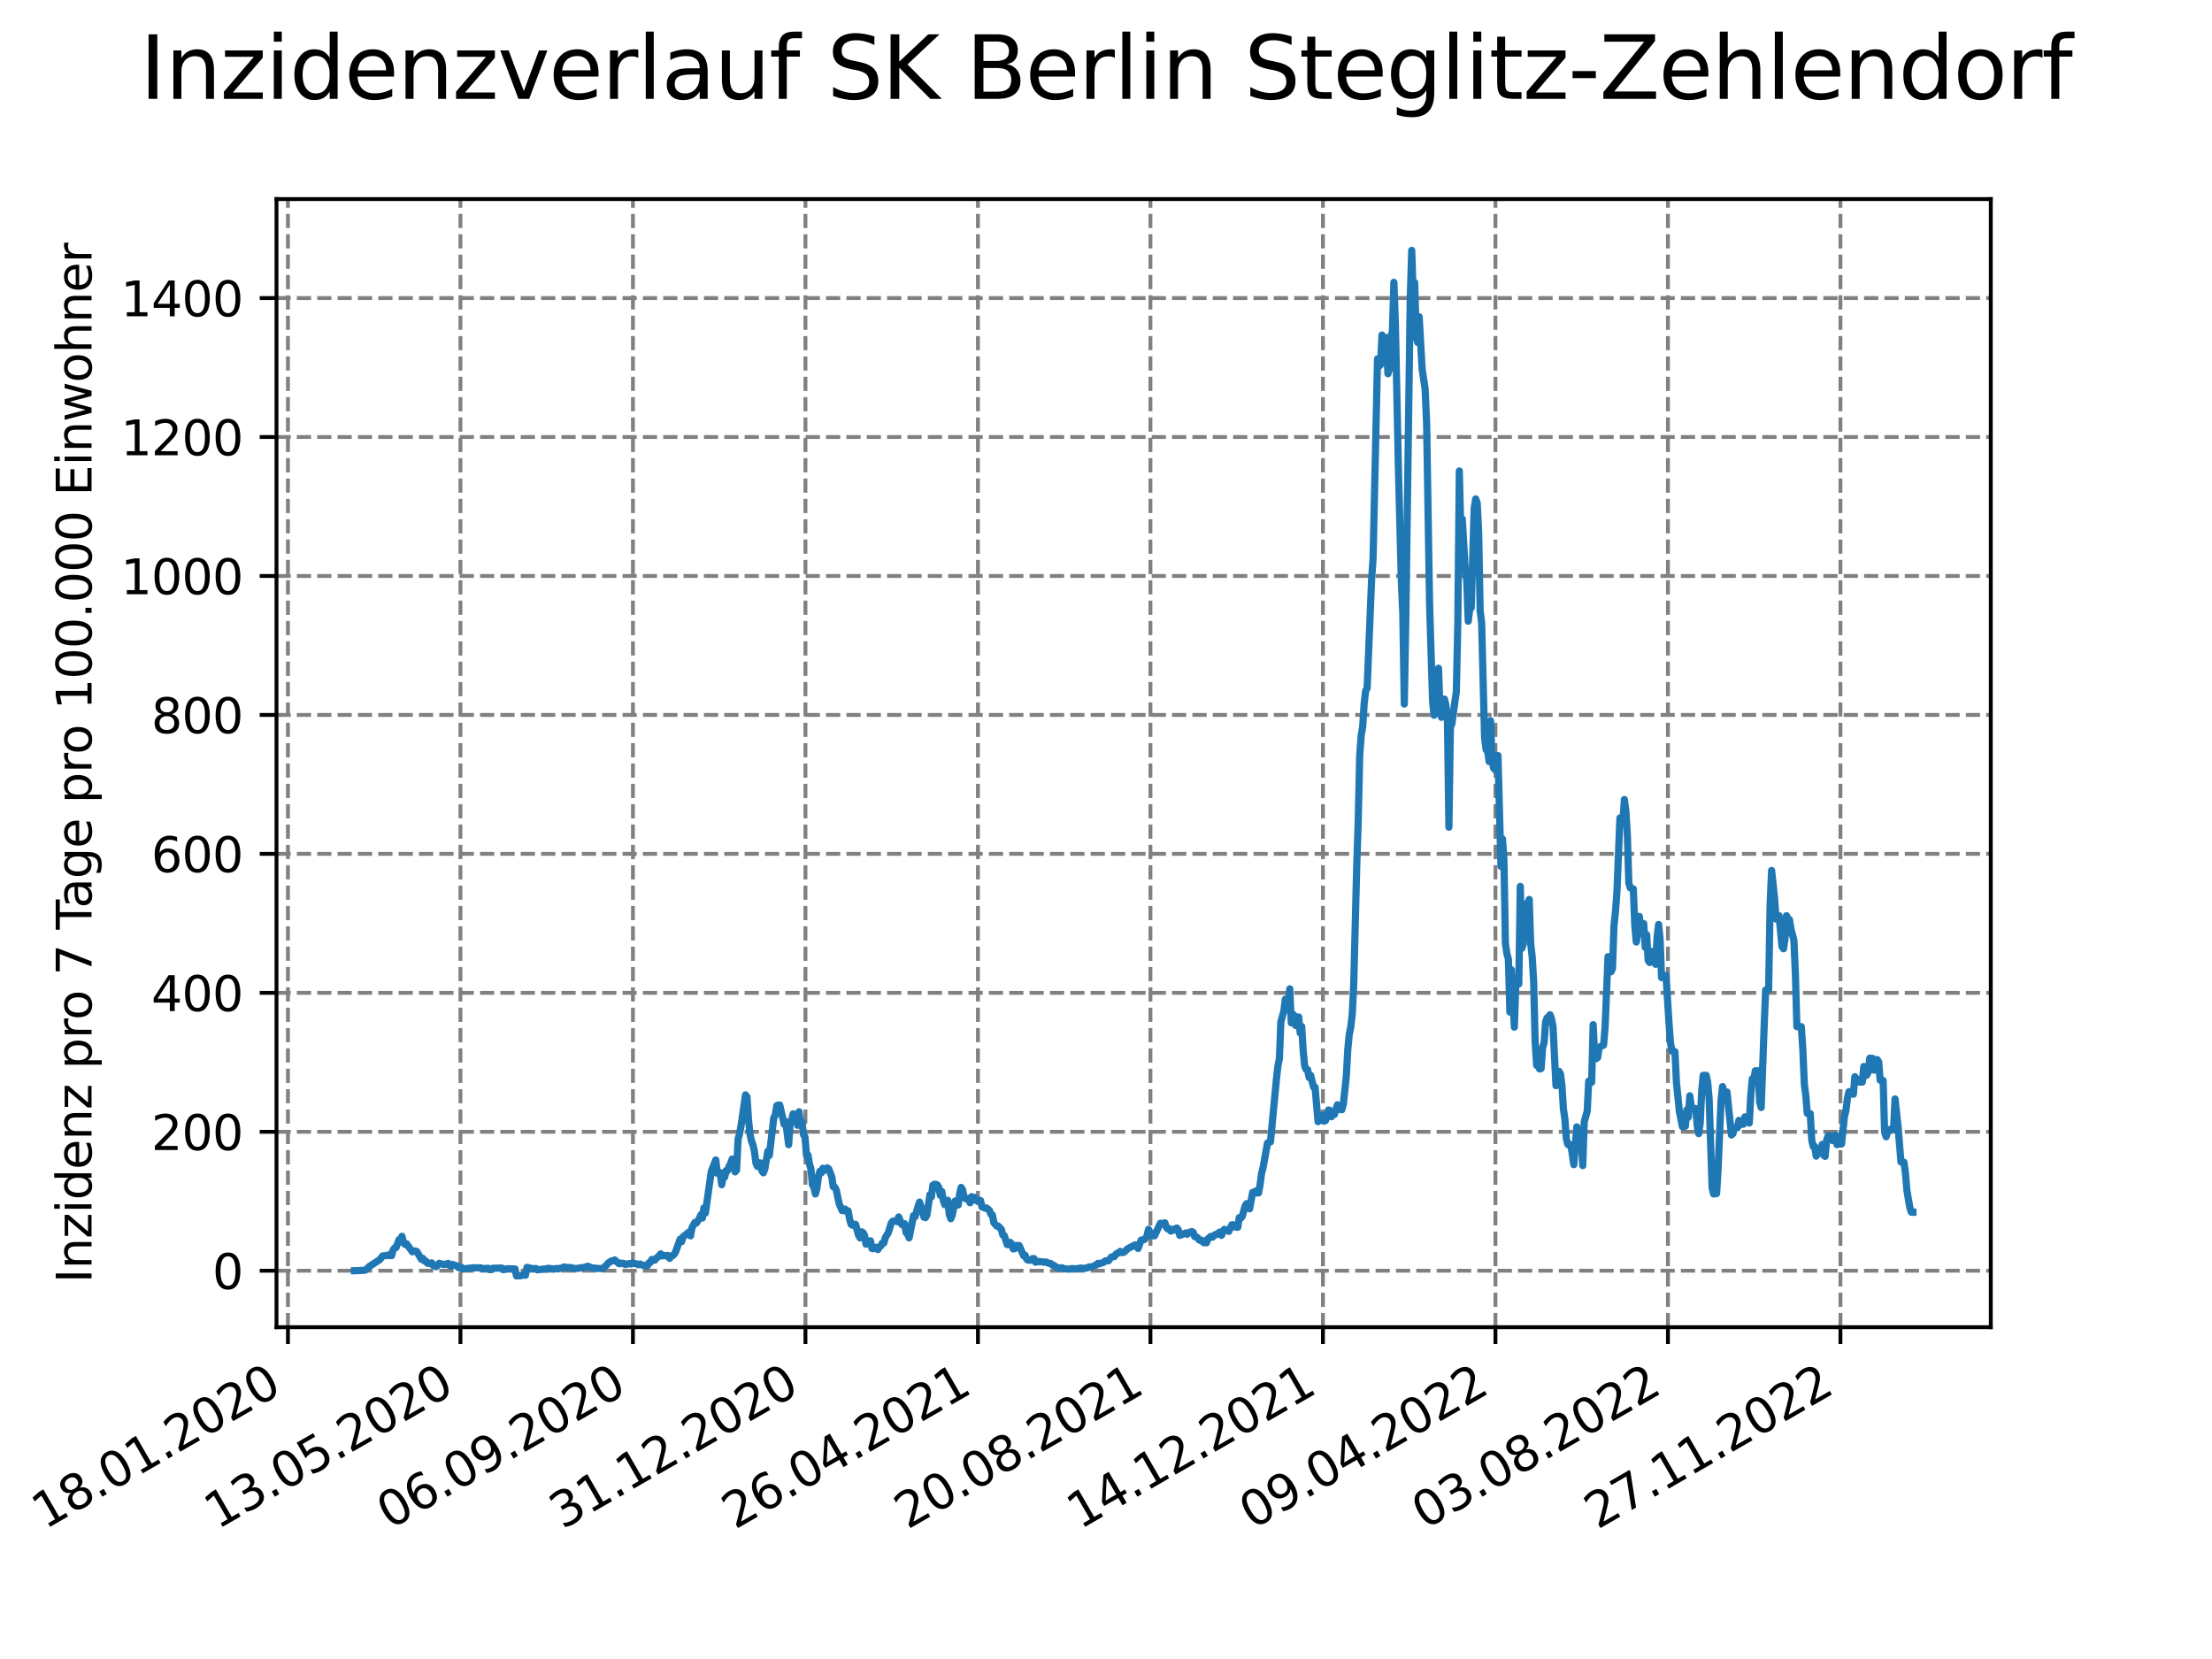 <?xml version="1.0" encoding="utf-8" standalone="no"?>
<!DOCTYPE svg PUBLIC "-//W3C//DTD SVG 1.1//EN"
  "http://www.w3.org/Graphics/SVG/1.1/DTD/svg11.dtd">
<svg xmlns:xlink="http://www.w3.org/1999/xlink" width="460.8pt" height="345.6pt" viewBox="0 0 460.8 345.6" xmlns="http://www.w3.org/2000/svg" version="1.1">
 <defs>
  <style type="text/css">*{stroke-linejoin: round; stroke-linecap: butt}</style>
 </defs>
 <g id="figure_1">
  <g id="patch_1">
   <path d="M 0 345.6 
L 460.8 345.6 
L 460.8 0 
L 0 0 
z
" style="fill: #ffffff"/>
  </g>
  <g id="axes_1">
   <g id="patch_2">
    <path d="M 57.6 276.48 
L 414.72 276.48 
L 414.72 41.472 
L 57.6 41.472 
z
" style="fill: #ffffff"/>
   </g>
   <g id="matplotlib.axis_1">
    <g id="xtick_1">
     <g id="line2d_1">
      <path d="M 59.983 276.48 
L 59.983 41.472 
" clip-path="url(#p8fdab837e6)" style="fill: none; stroke-dasharray: 2.96,1.28; stroke-dashoffset: 0; stroke: #808080; stroke-width: 0.8"/>
     </g>
     <g id="line2d_2">
      <defs>
       <path id="mede926c008" d="M 0 0 
L 0 3.5 
" style="stroke: #000000; stroke-width: 0.8"/>
      </defs>
      <g>
       <use xlink:href="#mede926c008" x="59.983" y="276.48" style="stroke: #000000; stroke-width: 0.8"/>
      </g>
     </g>
     <g id="text_1">
      <!-- 18.01.2020 -->
      <g transform="translate(9.358 318.689) rotate(-30) scale(0.1 -0.1)">
       <defs>
        <path id="DejaVuSans-31" d="M 794 531 
L 1825 531 
L 1825 4091 
L 703 3866 
L 703 4441 
L 1819 4666 
L 2450 4666 
L 2450 531 
L 3481 531 
L 3481 0 
L 794 0 
L 794 531 
z
" transform="scale(0.016)"/>
        <path id="DejaVuSans-38" d="M 2034 2216 
Q 1584 2216 1326 1975 
Q 1069 1734 1069 1313 
Q 1069 891 1326 650 
Q 1584 409 2034 409 
Q 2484 409 2743 651 
Q 3003 894 3003 1313 
Q 3003 1734 2745 1975 
Q 2488 2216 2034 2216 
z
M 1403 2484 
Q 997 2584 770 2862 
Q 544 3141 544 3541 
Q 544 4100 942 4425 
Q 1341 4750 2034 4750 
Q 2731 4750 3128 4425 
Q 3525 4100 3525 3541 
Q 3525 3141 3298 2862 
Q 3072 2584 2669 2484 
Q 3125 2378 3379 2068 
Q 3634 1759 3634 1313 
Q 3634 634 3220 271 
Q 2806 -91 2034 -91 
Q 1263 -91 848 271 
Q 434 634 434 1313 
Q 434 1759 690 2068 
Q 947 2378 1403 2484 
z
M 1172 3481 
Q 1172 3119 1398 2916 
Q 1625 2713 2034 2713 
Q 2441 2713 2670 2916 
Q 2900 3119 2900 3481 
Q 2900 3844 2670 4047 
Q 2441 4250 2034 4250 
Q 1625 4250 1398 4047 
Q 1172 3844 1172 3481 
z
" transform="scale(0.016)"/>
        <path id="DejaVuSans-2e" d="M 684 794 
L 1344 794 
L 1344 0 
L 684 0 
L 684 794 
z
" transform="scale(0.016)"/>
        <path id="DejaVuSans-30" d="M 2034 4250 
Q 1547 4250 1301 3770 
Q 1056 3291 1056 2328 
Q 1056 1369 1301 889 
Q 1547 409 2034 409 
Q 2525 409 2770 889 
Q 3016 1369 3016 2328 
Q 3016 3291 2770 3770 
Q 2525 4250 2034 4250 
z
M 2034 4750 
Q 2819 4750 3233 4129 
Q 3647 3509 3647 2328 
Q 3647 1150 3233 529 
Q 2819 -91 2034 -91 
Q 1250 -91 836 529 
Q 422 1150 422 2328 
Q 422 3509 836 4129 
Q 1250 4750 2034 4750 
z
" transform="scale(0.016)"/>
        <path id="DejaVuSans-32" d="M 1228 531 
L 3431 531 
L 3431 0 
L 469 0 
L 469 531 
Q 828 903 1448 1529 
Q 2069 2156 2228 2338 
Q 2531 2678 2651 2914 
Q 2772 3150 2772 3378 
Q 2772 3750 2511 3984 
Q 2250 4219 1831 4219 
Q 1534 4219 1204 4116 
Q 875 4013 500 3803 
L 500 4441 
Q 881 4594 1212 4672 
Q 1544 4750 1819 4750 
Q 2544 4750 2975 4387 
Q 3406 4025 3406 3419 
Q 3406 3131 3298 2873 
Q 3191 2616 2906 2266 
Q 2828 2175 2409 1742 
Q 1991 1309 1228 531 
z
" transform="scale(0.016)"/>
       </defs>
       <use xlink:href="#DejaVuSans-31"/>
       <use xlink:href="#DejaVuSans-38" x="63.623"/>
       <use xlink:href="#DejaVuSans-2e" x="127.246"/>
       <use xlink:href="#DejaVuSans-30" x="159.033"/>
       <use xlink:href="#DejaVuSans-31" x="222.656"/>
       <use xlink:href="#DejaVuSans-2e" x="286.279"/>
       <use xlink:href="#DejaVuSans-32" x="318.066"/>
       <use xlink:href="#DejaVuSans-30" x="381.689"/>
       <use xlink:href="#DejaVuSans-32" x="445.312"/>
       <use xlink:href="#DejaVuSans-30" x="508.936"/>
      </g>
     </g>
    </g>
    <g id="xtick_2">
     <g id="line2d_3">
      <path d="M 95.918 276.48 
L 95.918 41.472 
" clip-path="url(#p8fdab837e6)" style="fill: none; stroke-dasharray: 2.96,1.28; stroke-dashoffset: 0; stroke: #808080; stroke-width: 0.8"/>
     </g>
     <g id="line2d_4">
      <g>
       <use xlink:href="#mede926c008" x="95.918" y="276.48" style="stroke: #000000; stroke-width: 0.8"/>
      </g>
     </g>
     <g id="text_2">
      <!-- 13.05.2020 -->
      <g transform="translate(45.293 318.689) rotate(-30) scale(0.1 -0.1)">
       <defs>
        <path id="DejaVuSans-33" d="M 2597 2516 
Q 3050 2419 3304 2112 
Q 3559 1806 3559 1356 
Q 3559 666 3084 287 
Q 2609 -91 1734 -91 
Q 1441 -91 1130 -33 
Q 819 25 488 141 
L 488 750 
Q 750 597 1062 519 
Q 1375 441 1716 441 
Q 2309 441 2620 675 
Q 2931 909 2931 1356 
Q 2931 1769 2642 2001 
Q 2353 2234 1838 2234 
L 1294 2234 
L 1294 2753 
L 1863 2753 
Q 2328 2753 2575 2939 
Q 2822 3125 2822 3475 
Q 2822 3834 2567 4026 
Q 2313 4219 1838 4219 
Q 1578 4219 1281 4162 
Q 984 4106 628 3988 
L 628 4550 
Q 988 4650 1302 4700 
Q 1616 4750 1894 4750 
Q 2613 4750 3031 4423 
Q 3450 4097 3450 3541 
Q 3450 3153 3228 2886 
Q 3006 2619 2597 2516 
z
" transform="scale(0.016)"/>
        <path id="DejaVuSans-35" d="M 691 4666 
L 3169 4666 
L 3169 4134 
L 1269 4134 
L 1269 2991 
Q 1406 3038 1543 3061 
Q 1681 3084 1819 3084 
Q 2600 3084 3056 2656 
Q 3513 2228 3513 1497 
Q 3513 744 3044 326 
Q 2575 -91 1722 -91 
Q 1428 -91 1123 -41 
Q 819 9 494 109 
L 494 744 
Q 775 591 1075 516 
Q 1375 441 1709 441 
Q 2250 441 2565 725 
Q 2881 1009 2881 1497 
Q 2881 1984 2565 2268 
Q 2250 2553 1709 2553 
Q 1456 2553 1204 2497 
Q 953 2441 691 2322 
L 691 4666 
z
" transform="scale(0.016)"/>
       </defs>
       <use xlink:href="#DejaVuSans-31"/>
       <use xlink:href="#DejaVuSans-33" x="63.623"/>
       <use xlink:href="#DejaVuSans-2e" x="127.246"/>
       <use xlink:href="#DejaVuSans-30" x="159.033"/>
       <use xlink:href="#DejaVuSans-35" x="222.656"/>
       <use xlink:href="#DejaVuSans-2e" x="286.279"/>
       <use xlink:href="#DejaVuSans-32" x="318.066"/>
       <use xlink:href="#DejaVuSans-30" x="381.689"/>
       <use xlink:href="#DejaVuSans-32" x="445.312"/>
       <use xlink:href="#DejaVuSans-30" x="508.936"/>
      </g>
     </g>
    </g>
    <g id="xtick_3">
     <g id="line2d_5">
      <path d="M 131.853 276.48 
L 131.853 41.472 
" clip-path="url(#p8fdab837e6)" style="fill: none; stroke-dasharray: 2.96,1.28; stroke-dashoffset: 0; stroke: #808080; stroke-width: 0.8"/>
     </g>
     <g id="line2d_6">
      <g>
       <use xlink:href="#mede926c008" x="131.853" y="276.48" style="stroke: #000000; stroke-width: 0.8"/>
      </g>
     </g>
     <g id="text_3">
      <!-- 06.09.2020 -->
      <g transform="translate(81.228 318.689) rotate(-30) scale(0.1 -0.1)">
       <defs>
        <path id="DejaVuSans-36" d="M 2113 2584 
Q 1688 2584 1439 2293 
Q 1191 2003 1191 1497 
Q 1191 994 1439 701 
Q 1688 409 2113 409 
Q 2538 409 2786 701 
Q 3034 994 3034 1497 
Q 3034 2003 2786 2293 
Q 2538 2584 2113 2584 
z
M 3366 4563 
L 3366 3988 
Q 3128 4100 2886 4159 
Q 2644 4219 2406 4219 
Q 1781 4219 1451 3797 
Q 1122 3375 1075 2522 
Q 1259 2794 1537 2939 
Q 1816 3084 2150 3084 
Q 2853 3084 3261 2657 
Q 3669 2231 3669 1497 
Q 3669 778 3244 343 
Q 2819 -91 2113 -91 
Q 1303 -91 875 529 
Q 447 1150 447 2328 
Q 447 3434 972 4092 
Q 1497 4750 2381 4750 
Q 2619 4750 2861 4703 
Q 3103 4656 3366 4563 
z
" transform="scale(0.016)"/>
        <path id="DejaVuSans-39" d="M 703 97 
L 703 672 
Q 941 559 1184 500 
Q 1428 441 1663 441 
Q 2288 441 2617 861 
Q 2947 1281 2994 2138 
Q 2813 1869 2534 1725 
Q 2256 1581 1919 1581 
Q 1219 1581 811 2004 
Q 403 2428 403 3163 
Q 403 3881 828 4315 
Q 1253 4750 1959 4750 
Q 2769 4750 3195 4129 
Q 3622 3509 3622 2328 
Q 3622 1225 3098 567 
Q 2575 -91 1691 -91 
Q 1453 -91 1209 -44 
Q 966 3 703 97 
z
M 1959 2075 
Q 2384 2075 2632 2365 
Q 2881 2656 2881 3163 
Q 2881 3666 2632 3958 
Q 2384 4250 1959 4250 
Q 1534 4250 1286 3958 
Q 1038 3666 1038 3163 
Q 1038 2656 1286 2365 
Q 1534 2075 1959 2075 
z
" transform="scale(0.016)"/>
       </defs>
       <use xlink:href="#DejaVuSans-30"/>
       <use xlink:href="#DejaVuSans-36" x="63.623"/>
       <use xlink:href="#DejaVuSans-2e" x="127.246"/>
       <use xlink:href="#DejaVuSans-30" x="159.033"/>
       <use xlink:href="#DejaVuSans-39" x="222.656"/>
       <use xlink:href="#DejaVuSans-2e" x="286.279"/>
       <use xlink:href="#DejaVuSans-32" x="318.066"/>
       <use xlink:href="#DejaVuSans-30" x="381.689"/>
       <use xlink:href="#DejaVuSans-32" x="445.312"/>
       <use xlink:href="#DejaVuSans-30" x="508.936"/>
      </g>
     </g>
    </g>
    <g id="xtick_4">
     <g id="line2d_7">
      <path d="M 167.788 276.48 
L 167.788 41.472 
" clip-path="url(#p8fdab837e6)" style="fill: none; stroke-dasharray: 2.96,1.28; stroke-dashoffset: 0; stroke: #808080; stroke-width: 0.8"/>
     </g>
     <g id="line2d_8">
      <g>
       <use xlink:href="#mede926c008" x="167.788" y="276.48" style="stroke: #000000; stroke-width: 0.8"/>
      </g>
     </g>
     <g id="text_4">
      <!-- 31.12.2020 -->
      <g transform="translate(117.163 318.689) rotate(-30) scale(0.1 -0.1)">
       <use xlink:href="#DejaVuSans-33"/>
       <use xlink:href="#DejaVuSans-31" x="63.623"/>
       <use xlink:href="#DejaVuSans-2e" x="127.246"/>
       <use xlink:href="#DejaVuSans-31" x="159.033"/>
       <use xlink:href="#DejaVuSans-32" x="222.656"/>
       <use xlink:href="#DejaVuSans-2e" x="286.279"/>
       <use xlink:href="#DejaVuSans-32" x="318.066"/>
       <use xlink:href="#DejaVuSans-30" x="381.689"/>
       <use xlink:href="#DejaVuSans-32" x="445.312"/>
       <use xlink:href="#DejaVuSans-30" x="508.936"/>
      </g>
     </g>
    </g>
    <g id="xtick_5">
     <g id="line2d_9">
      <path d="M 203.723 276.48 
L 203.723 41.472 
" clip-path="url(#p8fdab837e6)" style="fill: none; stroke-dasharray: 2.96,1.28; stroke-dashoffset: 0; stroke: #808080; stroke-width: 0.8"/>
     </g>
     <g id="line2d_10">
      <g>
       <use xlink:href="#mede926c008" x="203.723" y="276.48" style="stroke: #000000; stroke-width: 0.8"/>
      </g>
     </g>
     <g id="text_5">
      <!-- 26.04.2021 -->
      <g transform="translate(153.098 318.689) rotate(-30) scale(0.1 -0.1)">
       <defs>
        <path id="DejaVuSans-34" d="M 2419 4116 
L 825 1625 
L 2419 1625 
L 2419 4116 
z
M 2253 4666 
L 3047 4666 
L 3047 1625 
L 3713 1625 
L 3713 1100 
L 3047 1100 
L 3047 0 
L 2419 0 
L 2419 1100 
L 313 1100 
L 313 1709 
L 2253 4666 
z
" transform="scale(0.016)"/>
       </defs>
       <use xlink:href="#DejaVuSans-32"/>
       <use xlink:href="#DejaVuSans-36" x="63.623"/>
       <use xlink:href="#DejaVuSans-2e" x="127.246"/>
       <use xlink:href="#DejaVuSans-30" x="159.033"/>
       <use xlink:href="#DejaVuSans-34" x="222.656"/>
       <use xlink:href="#DejaVuSans-2e" x="286.279"/>
       <use xlink:href="#DejaVuSans-32" x="318.066"/>
       <use xlink:href="#DejaVuSans-30" x="381.689"/>
       <use xlink:href="#DejaVuSans-32" x="445.312"/>
       <use xlink:href="#DejaVuSans-31" x="508.936"/>
      </g>
     </g>
    </g>
    <g id="xtick_6">
     <g id="line2d_11">
      <path d="M 239.658 276.48 
L 239.658 41.472 
" clip-path="url(#p8fdab837e6)" style="fill: none; stroke-dasharray: 2.96,1.28; stroke-dashoffset: 0; stroke: #808080; stroke-width: 0.8"/>
     </g>
     <g id="line2d_12">
      <g>
       <use xlink:href="#mede926c008" x="239.658" y="276.48" style="stroke: #000000; stroke-width: 0.8"/>
      </g>
     </g>
     <g id="text_6">
      <!-- 20.08.2021 -->
      <g transform="translate(189.033 318.689) rotate(-30) scale(0.1 -0.1)">
       <use xlink:href="#DejaVuSans-32"/>
       <use xlink:href="#DejaVuSans-30" x="63.623"/>
       <use xlink:href="#DejaVuSans-2e" x="127.246"/>
       <use xlink:href="#DejaVuSans-30" x="159.033"/>
       <use xlink:href="#DejaVuSans-38" x="222.656"/>
       <use xlink:href="#DejaVuSans-2e" x="286.279"/>
       <use xlink:href="#DejaVuSans-32" x="318.066"/>
       <use xlink:href="#DejaVuSans-30" x="381.689"/>
       <use xlink:href="#DejaVuSans-32" x="445.312"/>
       <use xlink:href="#DejaVuSans-31" x="508.936"/>
      </g>
     </g>
    </g>
    <g id="xtick_7">
     <g id="line2d_13">
      <path d="M 275.593 276.48 
L 275.593 41.472 
" clip-path="url(#p8fdab837e6)" style="fill: none; stroke-dasharray: 2.96,1.28; stroke-dashoffset: 0; stroke: #808080; stroke-width: 0.8"/>
     </g>
     <g id="line2d_14">
      <g>
       <use xlink:href="#mede926c008" x="275.593" y="276.48" style="stroke: #000000; stroke-width: 0.8"/>
      </g>
     </g>
     <g id="text_7">
      <!-- 14.12.2021 -->
      <g transform="translate(224.968 318.689) rotate(-30) scale(0.1 -0.1)">
       <use xlink:href="#DejaVuSans-31"/>
       <use xlink:href="#DejaVuSans-34" x="63.623"/>
       <use xlink:href="#DejaVuSans-2e" x="127.246"/>
       <use xlink:href="#DejaVuSans-31" x="159.033"/>
       <use xlink:href="#DejaVuSans-32" x="222.656"/>
       <use xlink:href="#DejaVuSans-2e" x="286.279"/>
       <use xlink:href="#DejaVuSans-32" x="318.066"/>
       <use xlink:href="#DejaVuSans-30" x="381.689"/>
       <use xlink:href="#DejaVuSans-32" x="445.312"/>
       <use xlink:href="#DejaVuSans-31" x="508.936"/>
      </g>
     </g>
    </g>
    <g id="xtick_8">
     <g id="line2d_15">
      <path d="M 311.528 276.48 
L 311.528 41.472 
" clip-path="url(#p8fdab837e6)" style="fill: none; stroke-dasharray: 2.96,1.28; stroke-dashoffset: 0; stroke: #808080; stroke-width: 0.8"/>
     </g>
     <g id="line2d_16">
      <g>
       <use xlink:href="#mede926c008" x="311.528" y="276.48" style="stroke: #000000; stroke-width: 0.8"/>
      </g>
     </g>
     <g id="text_8">
      <!-- 09.04.2022 -->
      <g transform="translate(260.903 318.689) rotate(-30) scale(0.1 -0.1)">
       <use xlink:href="#DejaVuSans-30"/>
       <use xlink:href="#DejaVuSans-39" x="63.623"/>
       <use xlink:href="#DejaVuSans-2e" x="127.246"/>
       <use xlink:href="#DejaVuSans-30" x="159.033"/>
       <use xlink:href="#DejaVuSans-34" x="222.656"/>
       <use xlink:href="#DejaVuSans-2e" x="286.279"/>
       <use xlink:href="#DejaVuSans-32" x="318.066"/>
       <use xlink:href="#DejaVuSans-30" x="381.689"/>
       <use xlink:href="#DejaVuSans-32" x="445.312"/>
       <use xlink:href="#DejaVuSans-32" x="508.936"/>
      </g>
     </g>
    </g>
    <g id="xtick_9">
     <g id="line2d_17">
      <path d="M 347.463 276.48 
L 347.463 41.472 
" clip-path="url(#p8fdab837e6)" style="fill: none; stroke-dasharray: 2.96,1.28; stroke-dashoffset: 0; stroke: #808080; stroke-width: 0.8"/>
     </g>
     <g id="line2d_18">
      <g>
       <use xlink:href="#mede926c008" x="347.463" y="276.48" style="stroke: #000000; stroke-width: 0.8"/>
      </g>
     </g>
     <g id="text_9">
      <!-- 03.08.2022 -->
      <g transform="translate(296.838 318.689) rotate(-30) scale(0.1 -0.1)">
       <use xlink:href="#DejaVuSans-30"/>
       <use xlink:href="#DejaVuSans-33" x="63.623"/>
       <use xlink:href="#DejaVuSans-2e" x="127.246"/>
       <use xlink:href="#DejaVuSans-30" x="159.033"/>
       <use xlink:href="#DejaVuSans-38" x="222.656"/>
       <use xlink:href="#DejaVuSans-2e" x="286.279"/>
       <use xlink:href="#DejaVuSans-32" x="318.066"/>
       <use xlink:href="#DejaVuSans-30" x="381.689"/>
       <use xlink:href="#DejaVuSans-32" x="445.312"/>
       <use xlink:href="#DejaVuSans-32" x="508.936"/>
      </g>
     </g>
    </g>
    <g id="xtick_10">
     <g id="line2d_19">
      <path d="M 383.398 276.48 
L 383.398 41.472 
" clip-path="url(#p8fdab837e6)" style="fill: none; stroke-dasharray: 2.96,1.28; stroke-dashoffset: 0; stroke: #808080; stroke-width: 0.8"/>
     </g>
     <g id="line2d_20">
      <g>
       <use xlink:href="#mede926c008" x="383.398" y="276.48" style="stroke: #000000; stroke-width: 0.8"/>
      </g>
     </g>
     <g id="text_10">
      <!-- 27.11.2022 -->
      <g transform="translate(332.773 318.689) rotate(-30) scale(0.1 -0.1)">
       <defs>
        <path id="DejaVuSans-37" d="M 525 4666 
L 3525 4666 
L 3525 4397 
L 1831 0 
L 1172 0 
L 2766 4134 
L 525 4134 
L 525 4666 
z
" transform="scale(0.016)"/>
       </defs>
       <use xlink:href="#DejaVuSans-32"/>
       <use xlink:href="#DejaVuSans-37" x="63.623"/>
       <use xlink:href="#DejaVuSans-2e" x="127.246"/>
       <use xlink:href="#DejaVuSans-31" x="159.033"/>
       <use xlink:href="#DejaVuSans-31" x="222.656"/>
       <use xlink:href="#DejaVuSans-2e" x="286.279"/>
       <use xlink:href="#DejaVuSans-32" x="318.066"/>
       <use xlink:href="#DejaVuSans-30" x="381.689"/>
       <use xlink:href="#DejaVuSans-32" x="445.312"/>
       <use xlink:href="#DejaVuSans-32" x="508.936"/>
      </g>
     </g>
    </g>
   </g>
   <g id="matplotlib.axis_2">
    <g id="ytick_1">
     <g id="line2d_21">
      <path d="M 57.6 264.719 
L 414.72 264.719 
" clip-path="url(#p8fdab837e6)" style="fill: none; stroke-dasharray: 2.96,1.28; stroke-dashoffset: 0; stroke: #808080; stroke-width: 0.8"/>
     </g>
     <g id="line2d_22">
      <defs>
       <path id="mef54257585" d="M 0 0 
L -3.5 0 
" style="stroke: #000000; stroke-width: 0.8"/>
      </defs>
      <g>
       <use xlink:href="#mef54257585" x="57.6" y="264.719" style="stroke: #000000; stroke-width: 0.8"/>
      </g>
     </g>
     <g id="text_11">
      <!-- 0 -->
      <g transform="translate(44.237 268.518) scale(0.1 -0.1)">
       <use xlink:href="#DejaVuSans-30"/>
      </g>
     </g>
    </g>
    <g id="ytick_2">
     <g id="line2d_23">
      <path d="M 57.6 235.772 
L 414.72 235.772 
" clip-path="url(#p8fdab837e6)" style="fill: none; stroke-dasharray: 2.96,1.28; stroke-dashoffset: 0; stroke: #808080; stroke-width: 0.8"/>
     </g>
     <g id="line2d_24">
      <g>
       <use xlink:href="#mef54257585" x="57.6" y="235.772" style="stroke: #000000; stroke-width: 0.8"/>
      </g>
     </g>
     <g id="text_12">
      <!-- 200 -->
      <g transform="translate(31.512 239.571) scale(0.1 -0.1)">
       <use xlink:href="#DejaVuSans-32"/>
       <use xlink:href="#DejaVuSans-30" x="63.623"/>
       <use xlink:href="#DejaVuSans-30" x="127.246"/>
      </g>
     </g>
    </g>
    <g id="ytick_3">
     <g id="line2d_25">
      <path d="M 57.6 206.825 
L 414.72 206.825 
" clip-path="url(#p8fdab837e6)" style="fill: none; stroke-dasharray: 2.96,1.28; stroke-dashoffset: 0; stroke: #808080; stroke-width: 0.8"/>
     </g>
     <g id="line2d_26">
      <g>
       <use xlink:href="#mef54257585" x="57.6" y="206.825" style="stroke: #000000; stroke-width: 0.8"/>
      </g>
     </g>
     <g id="text_13">
      <!-- 400 -->
      <g transform="translate(31.512 210.624) scale(0.1 -0.1)">
       <use xlink:href="#DejaVuSans-34"/>
       <use xlink:href="#DejaVuSans-30" x="63.623"/>
       <use xlink:href="#DejaVuSans-30" x="127.246"/>
      </g>
     </g>
    </g>
    <g id="ytick_4">
     <g id="line2d_27">
      <path d="M 57.6 177.878 
L 414.72 177.878 
" clip-path="url(#p8fdab837e6)" style="fill: none; stroke-dasharray: 2.96,1.28; stroke-dashoffset: 0; stroke: #808080; stroke-width: 0.8"/>
     </g>
     <g id="line2d_28">
      <g>
       <use xlink:href="#mef54257585" x="57.6" y="177.878" style="stroke: #000000; stroke-width: 0.8"/>
      </g>
     </g>
     <g id="text_14">
      <!-- 600 -->
      <g transform="translate(31.512 181.678) scale(0.1 -0.1)">
       <use xlink:href="#DejaVuSans-36"/>
       <use xlink:href="#DejaVuSans-30" x="63.623"/>
       <use xlink:href="#DejaVuSans-30" x="127.246"/>
      </g>
     </g>
    </g>
    <g id="ytick_5">
     <g id="line2d_29">
      <path d="M 57.6 148.931 
L 414.72 148.931 
" clip-path="url(#p8fdab837e6)" style="fill: none; stroke-dasharray: 2.96,1.28; stroke-dashoffset: 0; stroke: #808080; stroke-width: 0.8"/>
     </g>
     <g id="line2d_30">
      <g>
       <use xlink:href="#mef54257585" x="57.6" y="148.931" style="stroke: #000000; stroke-width: 0.8"/>
      </g>
     </g>
     <g id="text_15">
      <!-- 800 -->
      <g transform="translate(31.512 152.731) scale(0.1 -0.1)">
       <use xlink:href="#DejaVuSans-38"/>
       <use xlink:href="#DejaVuSans-30" x="63.623"/>
       <use xlink:href="#DejaVuSans-30" x="127.246"/>
      </g>
     </g>
    </g>
    <g id="ytick_6">
     <g id="line2d_31">
      <path d="M 57.6 119.985 
L 414.72 119.985 
" clip-path="url(#p8fdab837e6)" style="fill: none; stroke-dasharray: 2.96,1.28; stroke-dashoffset: 0; stroke: #808080; stroke-width: 0.8"/>
     </g>
     <g id="line2d_32">
      <g>
       <use xlink:href="#mef54257585" x="57.6" y="119.985" style="stroke: #000000; stroke-width: 0.8"/>
      </g>
     </g>
     <g id="text_16">
      <!-- 1000 -->
      <g transform="translate(25.15 123.784) scale(0.1 -0.1)">
       <use xlink:href="#DejaVuSans-31"/>
       <use xlink:href="#DejaVuSans-30" x="63.623"/>
       <use xlink:href="#DejaVuSans-30" x="127.246"/>
       <use xlink:href="#DejaVuSans-30" x="190.869"/>
      </g>
     </g>
    </g>
    <g id="ytick_7">
     <g id="line2d_33">
      <path d="M 57.6 91.038 
L 414.72 91.038 
" clip-path="url(#p8fdab837e6)" style="fill: none; stroke-dasharray: 2.96,1.28; stroke-dashoffset: 0; stroke: #808080; stroke-width: 0.8"/>
     </g>
     <g id="line2d_34">
      <g>
       <use xlink:href="#mef54257585" x="57.6" y="91.038" style="stroke: #000000; stroke-width: 0.8"/>
      </g>
     </g>
     <g id="text_17">
      <!-- 1200 -->
      <g transform="translate(25.15 94.837) scale(0.1 -0.1)">
       <use xlink:href="#DejaVuSans-31"/>
       <use xlink:href="#DejaVuSans-32" x="63.623"/>
       <use xlink:href="#DejaVuSans-30" x="127.246"/>
       <use xlink:href="#DejaVuSans-30" x="190.869"/>
      </g>
     </g>
    </g>
    <g id="ytick_8">
     <g id="line2d_35">
      <path d="M 57.6 62.091 
L 414.72 62.091 
" clip-path="url(#p8fdab837e6)" style="fill: none; stroke-dasharray: 2.96,1.28; stroke-dashoffset: 0; stroke: #808080; stroke-width: 0.8"/>
     </g>
     <g id="line2d_36">
      <g>
       <use xlink:href="#mef54257585" x="57.6" y="62.091" style="stroke: #000000; stroke-width: 0.8"/>
      </g>
     </g>
     <g id="text_18">
      <!-- 1400 -->
      <g transform="translate(25.15 65.89) scale(0.1 -0.1)">
       <use xlink:href="#DejaVuSans-31"/>
       <use xlink:href="#DejaVuSans-34" x="63.623"/>
       <use xlink:href="#DejaVuSans-30" x="127.246"/>
       <use xlink:href="#DejaVuSans-30" x="190.869"/>
      </g>
     </g>
    </g>
    <g id="text_19">
     <!-- Inzidenz pro 7 Tage pro 100.000 Einwohner -->
     <g transform="translate(19.07 267.301) rotate(-90) scale(0.1 -0.1)">
      <defs>
       <path id="DejaVuSans-49" d="M 628 4666 
L 1259 4666 
L 1259 0 
L 628 0 
L 628 4666 
z
" transform="scale(0.016)"/>
       <path id="DejaVuSans-6e" d="M 3513 2113 
L 3513 0 
L 2938 0 
L 2938 2094 
Q 2938 2591 2744 2837 
Q 2550 3084 2163 3084 
Q 1697 3084 1428 2787 
Q 1159 2491 1159 1978 
L 1159 0 
L 581 0 
L 581 3500 
L 1159 3500 
L 1159 2956 
Q 1366 3272 1645 3428 
Q 1925 3584 2291 3584 
Q 2894 3584 3203 3211 
Q 3513 2838 3513 2113 
z
" transform="scale(0.016)"/>
       <path id="DejaVuSans-7a" d="M 353 3500 
L 3084 3500 
L 3084 2975 
L 922 459 
L 3084 459 
L 3084 0 
L 275 0 
L 275 525 
L 2438 3041 
L 353 3041 
L 353 3500 
z
" transform="scale(0.016)"/>
       <path id="DejaVuSans-69" d="M 603 3500 
L 1178 3500 
L 1178 0 
L 603 0 
L 603 3500 
z
M 603 4863 
L 1178 4863 
L 1178 4134 
L 603 4134 
L 603 4863 
z
" transform="scale(0.016)"/>
       <path id="DejaVuSans-64" d="M 2906 2969 
L 2906 4863 
L 3481 4863 
L 3481 0 
L 2906 0 
L 2906 525 
Q 2725 213 2448 61 
Q 2172 -91 1784 -91 
Q 1150 -91 751 415 
Q 353 922 353 1747 
Q 353 2572 751 3078 
Q 1150 3584 1784 3584 
Q 2172 3584 2448 3432 
Q 2725 3281 2906 2969 
z
M 947 1747 
Q 947 1113 1208 752 
Q 1469 391 1925 391 
Q 2381 391 2643 752 
Q 2906 1113 2906 1747 
Q 2906 2381 2643 2742 
Q 2381 3103 1925 3103 
Q 1469 3103 1208 2742 
Q 947 2381 947 1747 
z
" transform="scale(0.016)"/>
       <path id="DejaVuSans-65" d="M 3597 1894 
L 3597 1613 
L 953 1613 
Q 991 1019 1311 708 
Q 1631 397 2203 397 
Q 2534 397 2845 478 
Q 3156 559 3463 722 
L 3463 178 
Q 3153 47 2828 -22 
Q 2503 -91 2169 -91 
Q 1331 -91 842 396 
Q 353 884 353 1716 
Q 353 2575 817 3079 
Q 1281 3584 2069 3584 
Q 2775 3584 3186 3129 
Q 3597 2675 3597 1894 
z
M 3022 2063 
Q 3016 2534 2758 2815 
Q 2500 3097 2075 3097 
Q 1594 3097 1305 2825 
Q 1016 2553 972 2059 
L 3022 2063 
z
" transform="scale(0.016)"/>
       <path id="DejaVuSans-20" transform="scale(0.016)"/>
       <path id="DejaVuSans-70" d="M 1159 525 
L 1159 -1331 
L 581 -1331 
L 581 3500 
L 1159 3500 
L 1159 2969 
Q 1341 3281 1617 3432 
Q 1894 3584 2278 3584 
Q 2916 3584 3314 3078 
Q 3713 2572 3713 1747 
Q 3713 922 3314 415 
Q 2916 -91 2278 -91 
Q 1894 -91 1617 61 
Q 1341 213 1159 525 
z
M 3116 1747 
Q 3116 2381 2855 2742 
Q 2594 3103 2138 3103 
Q 1681 3103 1420 2742 
Q 1159 2381 1159 1747 
Q 1159 1113 1420 752 
Q 1681 391 2138 391 
Q 2594 391 2855 752 
Q 3116 1113 3116 1747 
z
" transform="scale(0.016)"/>
       <path id="DejaVuSans-72" d="M 2631 2963 
Q 2534 3019 2420 3045 
Q 2306 3072 2169 3072 
Q 1681 3072 1420 2755 
Q 1159 2438 1159 1844 
L 1159 0 
L 581 0 
L 581 3500 
L 1159 3500 
L 1159 2956 
Q 1341 3275 1631 3429 
Q 1922 3584 2338 3584 
Q 2397 3584 2469 3576 
Q 2541 3569 2628 3553 
L 2631 2963 
z
" transform="scale(0.016)"/>
       <path id="DejaVuSans-6f" d="M 1959 3097 
Q 1497 3097 1228 2736 
Q 959 2375 959 1747 
Q 959 1119 1226 758 
Q 1494 397 1959 397 
Q 2419 397 2687 759 
Q 2956 1122 2956 1747 
Q 2956 2369 2687 2733 
Q 2419 3097 1959 3097 
z
M 1959 3584 
Q 2709 3584 3137 3096 
Q 3566 2609 3566 1747 
Q 3566 888 3137 398 
Q 2709 -91 1959 -91 
Q 1206 -91 779 398 
Q 353 888 353 1747 
Q 353 2609 779 3096 
Q 1206 3584 1959 3584 
z
" transform="scale(0.016)"/>
       <path id="DejaVuSans-54" d="M -19 4666 
L 3928 4666 
L 3928 4134 
L 2272 4134 
L 2272 0 
L 1638 0 
L 1638 4134 
L -19 4134 
L -19 4666 
z
" transform="scale(0.016)"/>
       <path id="DejaVuSans-61" d="M 2194 1759 
Q 1497 1759 1228 1600 
Q 959 1441 959 1056 
Q 959 750 1161 570 
Q 1363 391 1709 391 
Q 2188 391 2477 730 
Q 2766 1069 2766 1631 
L 2766 1759 
L 2194 1759 
z
M 3341 1997 
L 3341 0 
L 2766 0 
L 2766 531 
Q 2569 213 2275 61 
Q 1981 -91 1556 -91 
Q 1019 -91 701 211 
Q 384 513 384 1019 
Q 384 1609 779 1909 
Q 1175 2209 1959 2209 
L 2766 2209 
L 2766 2266 
Q 2766 2663 2505 2880 
Q 2244 3097 1772 3097 
Q 1472 3097 1187 3025 
Q 903 2953 641 2809 
L 641 3341 
Q 956 3463 1253 3523 
Q 1550 3584 1831 3584 
Q 2591 3584 2966 3190 
Q 3341 2797 3341 1997 
z
" transform="scale(0.016)"/>
       <path id="DejaVuSans-67" d="M 2906 1791 
Q 2906 2416 2648 2759 
Q 2391 3103 1925 3103 
Q 1463 3103 1205 2759 
Q 947 2416 947 1791 
Q 947 1169 1205 825 
Q 1463 481 1925 481 
Q 2391 481 2648 825 
Q 2906 1169 2906 1791 
z
M 3481 434 
Q 3481 -459 3084 -895 
Q 2688 -1331 1869 -1331 
Q 1566 -1331 1297 -1286 
Q 1028 -1241 775 -1147 
L 775 -588 
Q 1028 -725 1275 -790 
Q 1522 -856 1778 -856 
Q 2344 -856 2625 -561 
Q 2906 -266 2906 331 
L 2906 616 
Q 2728 306 2450 153 
Q 2172 0 1784 0 
Q 1141 0 747 490 
Q 353 981 353 1791 
Q 353 2603 747 3093 
Q 1141 3584 1784 3584 
Q 2172 3584 2450 3431 
Q 2728 3278 2906 2969 
L 2906 3500 
L 3481 3500 
L 3481 434 
z
" transform="scale(0.016)"/>
       <path id="DejaVuSans-45" d="M 628 4666 
L 3578 4666 
L 3578 4134 
L 1259 4134 
L 1259 2753 
L 3481 2753 
L 3481 2222 
L 1259 2222 
L 1259 531 
L 3634 531 
L 3634 0 
L 628 0 
L 628 4666 
z
" transform="scale(0.016)"/>
       <path id="DejaVuSans-77" d="M 269 3500 
L 844 3500 
L 1563 769 
L 2278 3500 
L 2956 3500 
L 3675 769 
L 4391 3500 
L 4966 3500 
L 4050 0 
L 3372 0 
L 2619 2869 
L 1863 0 
L 1184 0 
L 269 3500 
z
" transform="scale(0.016)"/>
       <path id="DejaVuSans-68" d="M 3513 2113 
L 3513 0 
L 2938 0 
L 2938 2094 
Q 2938 2591 2744 2837 
Q 2550 3084 2163 3084 
Q 1697 3084 1428 2787 
Q 1159 2491 1159 1978 
L 1159 0 
L 581 0 
L 581 4863 
L 1159 4863 
L 1159 2956 
Q 1366 3272 1645 3428 
Q 1925 3584 2291 3584 
Q 2894 3584 3203 3211 
Q 3513 2838 3513 2113 
z
" transform="scale(0.016)"/>
      </defs>
      <use xlink:href="#DejaVuSans-49"/>
      <use xlink:href="#DejaVuSans-6e" x="29.492"/>
      <use xlink:href="#DejaVuSans-7a" x="92.871"/>
      <use xlink:href="#DejaVuSans-69" x="145.361"/>
      <use xlink:href="#DejaVuSans-64" x="173.145"/>
      <use xlink:href="#DejaVuSans-65" x="236.621"/>
      <use xlink:href="#DejaVuSans-6e" x="298.145"/>
      <use xlink:href="#DejaVuSans-7a" x="361.523"/>
      <use xlink:href="#DejaVuSans-20" x="414.014"/>
      <use xlink:href="#DejaVuSans-70" x="445.801"/>
      <use xlink:href="#DejaVuSans-72" x="509.277"/>
      <use xlink:href="#DejaVuSans-6f" x="548.141"/>
      <use xlink:href="#DejaVuSans-20" x="609.322"/>
      <use xlink:href="#DejaVuSans-37" x="641.109"/>
      <use xlink:href="#DejaVuSans-20" x="704.732"/>
      <use xlink:href="#DejaVuSans-54" x="736.52"/>
      <use xlink:href="#DejaVuSans-61" x="781.104"/>
      <use xlink:href="#DejaVuSans-67" x="842.383"/>
      <use xlink:href="#DejaVuSans-65" x="905.859"/>
      <use xlink:href="#DejaVuSans-20" x="967.383"/>
      <use xlink:href="#DejaVuSans-70" x="999.17"/>
      <use xlink:href="#DejaVuSans-72" x="1062.646"/>
      <use xlink:href="#DejaVuSans-6f" x="1101.51"/>
      <use xlink:href="#DejaVuSans-20" x="1162.691"/>
      <use xlink:href="#DejaVuSans-31" x="1194.479"/>
      <use xlink:href="#DejaVuSans-30" x="1258.102"/>
      <use xlink:href="#DejaVuSans-30" x="1321.725"/>
      <use xlink:href="#DejaVuSans-2e" x="1385.348"/>
      <use xlink:href="#DejaVuSans-30" x="1417.135"/>
      <use xlink:href="#DejaVuSans-30" x="1480.758"/>
      <use xlink:href="#DejaVuSans-30" x="1544.381"/>
      <use xlink:href="#DejaVuSans-20" x="1608.004"/>
      <use xlink:href="#DejaVuSans-45" x="1639.791"/>
      <use xlink:href="#DejaVuSans-69" x="1702.975"/>
      <use xlink:href="#DejaVuSans-6e" x="1730.758"/>
      <use xlink:href="#DejaVuSans-77" x="1794.137"/>
      <use xlink:href="#DejaVuSans-6f" x="1875.924"/>
      <use xlink:href="#DejaVuSans-68" x="1937.105"/>
      <use xlink:href="#DejaVuSans-6e" x="2000.484"/>
      <use xlink:href="#DejaVuSans-65" x="2063.863"/>
      <use xlink:href="#DejaVuSans-72" x="2125.387"/>
     </g>
    </g>
   </g>
   <g id="line2d_37">
    <path d="M 73.833 264.719 
L 76.001 264.625 
L 76.311 264.438 
L 76.931 263.828 
L 79.099 262.421 
L 79.719 261.623 
L 80.338 261.577 
L 80.648 261.483 
L 80.958 261.577 
L 81.268 261.295 
L 81.577 261.577 
L 81.887 260.404 
L 82.197 259.982 
L 82.507 259.888 
L 83.126 258.246 
L 83.436 258.153 
L 83.746 257.543 
L 84.056 258.856 
L 84.365 259.231 
L 84.675 259.091 
L 85.295 259.935 
L 85.914 260.779 
L 86.534 260.592 
L 86.844 260.732 
L 87.773 262.327 
L 88.083 262.139 
L 88.393 262.655 
L 88.702 262.702 
L 89.012 263.124 
L 89.322 263.218 
L 89.942 263.077 
L 90.251 263.64 
L 90.871 263.875 
L 91.49 263.171 
L 92.42 263.406 
L 92.73 263.406 
L 93.349 263.171 
L 93.659 263.64 
L 93.969 263.781 
L 94.279 263.406 
L 95.208 263.734 
L 95.518 264.062 
L 95.827 264.156 
L 96.137 264.015 
L 96.447 264.344 
L 98.616 264.109 
L 100.164 264.109 
L 100.474 264.297 
L 101.713 264.203 
L 102.023 264.485 
L 102.333 264.485 
L 102.643 264.203 
L 104.501 264.156 
L 104.811 264.485 
L 105.741 264.297 
L 107.289 264.344 
L 107.599 265.798 
L 108.529 265.751 
L 108.838 265.61 
L 109.458 265.657 
L 109.768 264.015 
L 111.007 264.297 
L 111.626 264.25 
L 111.936 264.531 
L 113.485 264.344 
L 113.795 264.391 
L 114.105 264.203 
L 115.344 264.344 
L 115.963 264.25 
L 116.273 264.344 
L 116.583 264.203 
L 116.893 264.203 
L 117.512 263.922 
L 118.132 264.062 
L 118.752 264.062 
L 119.061 264.062 
L 119.371 264.25 
L 119.681 264.297 
L 119.991 264.203 
L 120.3 264.25 
L 120.92 264.109 
L 121.54 264.062 
L 122.469 263.781 
L 123.089 264.062 
L 123.708 264.156 
L 124.637 264.25 
L 125.257 264.25 
L 125.567 264.25 
L 125.877 264.015 
L 126.806 263.031 
L 127.426 262.655 
L 127.735 262.655 
L 128.045 262.468 
L 128.974 263.265 
L 129.284 263.124 
L 129.594 263.218 
L 129.904 263.171 
L 130.214 263.406 
L 131.143 263.218 
L 131.453 263.312 
L 131.762 263.124 
L 132.692 263.312 
L 133.002 263.453 
L 133.311 263.312 
L 133.931 263.593 
L 134.241 263.593 
L 134.551 263.734 
L 134.86 263.687 
L 135.17 263.077 
L 135.48 262.984 
L 135.79 262.374 
L 136.099 262.515 
L 136.409 262.515 
L 136.719 262.092 
L 137.029 261.905 
L 137.648 261.201 
L 137.958 261.623 
L 138.578 261.53 
L 138.888 261.67 
L 139.197 261.53 
L 139.507 262.139 
L 139.817 261.67 
L 140.127 261.577 
L 140.436 261.295 
L 140.746 260.779 
L 141.676 258.153 
L 141.985 258.669 
L 142.295 257.637 
L 142.915 257.168 
L 143.534 256.652 
L 143.844 257.449 
L 144.154 255.761 
L 144.773 254.635 
L 145.083 254.776 
L 145.703 253.791 
L 146.013 253.04 
L 146.322 253.744 
L 146.632 251.633 
L 146.942 252.712 
L 148.181 243.988 
L 149.11 241.643 
L 149.42 244.41 
L 149.73 244.41 
L 150.04 244.269 
L 150.35 246.802 
L 150.659 245.02 
L 150.969 245.207 
L 151.279 243.847 
L 151.589 243.847 
L 151.899 242.909 
L 152.208 242.346 
L 152.518 241.455 
L 152.828 242.112 
L 153.138 244.129 
L 153.447 243.753 
L 153.757 237.281 
L 154.067 236.202 
L 154.377 234.513 
L 154.996 230.198 
L 155.306 228.088 
L 155.616 228.51 
L 155.926 233.247 
L 156.236 236.249 
L 156.545 237.703 
L 156.855 238.5 
L 157.165 239.86 
L 157.475 242.299 
L 157.784 243.003 
L 158.094 242.252 
L 158.404 242.252 
L 158.714 243.894 
L 159.024 244.316 
L 159.333 243.472 
L 159.953 239.813 
L 160.263 240.705 
L 161.192 232.825 
L 161.502 232.309 
L 161.812 230.339 
L 162.121 230.198 
L 162.431 230.198 
L 163.361 234.232 
L 163.67 233.622 
L 164.29 238.453 
L 164.6 233.998 
L 164.909 233.388 
L 165.219 232.028 
L 165.839 232.403 
L 166.149 234.42 
L 166.458 231.605 
L 166.768 234.373 
L 167.078 233.716 
L 167.388 236.39 
L 167.698 236.859 
L 168.007 240.705 
L 168.317 240.611 
L 168.627 242.487 
L 168.937 243.519 
L 169.246 246.849 
L 169.556 247.318 
L 169.866 248.725 
L 170.176 247.553 
L 170.486 245.16 
L 170.795 243.988 
L 171.105 244.316 
L 171.415 243.378 
L 171.725 243.8 
L 172.035 243.66 
L 172.344 243.284 
L 172.654 243.519 
L 173.274 245.16 
L 173.583 247.224 
L 173.893 247.318 
L 174.203 247.881 
L 174.823 250.789 
L 175.442 252.196 
L 175.752 252.196 
L 176.062 251.868 
L 176.372 252.384 
L 176.681 252.243 
L 176.991 253.978 
L 177.301 255.057 
L 177.611 255.245 
L 177.92 255.01 
L 178.23 255.057 
L 178.85 257.308 
L 179.16 257.871 
L 179.469 256.605 
L 179.779 256.792 
L 180.089 257.308 
L 180.399 259.184 
L 180.709 258.715 
L 181.018 258.856 
L 181.328 258.481 
L 181.638 260.076 
L 181.948 260.123 
L 182.257 259.841 
L 182.567 259.841 
L 182.877 260.31 
L 183.187 259.747 
L 183.497 259.56 
L 183.806 258.95 
L 184.116 258.95 
L 184.426 257.824 
L 185.045 256.792 
L 185.665 254.776 
L 185.975 254.4 
L 186.285 254.4 
L 186.594 254.26 
L 186.904 254.494 
L 187.214 253.509 
L 187.834 255.057 
L 188.143 255.245 
L 188.453 254.916 
L 188.763 256.792 
L 189.073 257.074 
L 189.382 257.871 
L 190.312 253.228 
L 190.622 253.462 
L 191.241 251.352 
L 191.551 250.414 
L 192.171 252.337 
L 192.48 253.556 
L 192.79 253.65 
L 193.1 253.087 
L 193.719 248.866 
L 194.029 249.335 
L 194.339 246.896 
L 194.649 246.708 
L 194.959 246.708 
L 195.268 246.849 
L 195.578 247.365 
L 195.888 249.007 
L 196.198 248.209 
L 196.508 250.085 
L 196.817 250.976 
L 197.127 250.976 
L 197.437 250.038 
L 197.747 252.946 
L 198.056 253.884 
L 198.366 253.181 
L 198.986 250.179 
L 199.296 250.179 
L 199.605 251.023 
L 199.915 248.725 
L 200.225 247.365 
L 200.535 247.881 
L 200.845 249.476 
L 201.154 249.71 
L 201.464 249.663 
L 201.774 249.991 
L 202.084 250.554 
L 202.393 249.288 
L 202.703 249.429 
L 203.013 249.429 
L 203.323 250.085 
L 203.633 249.898 
L 203.942 250.132 
L 204.252 250.085 
L 204.562 251.445 
L 204.872 251.492 
L 205.182 251.68 
L 205.491 251.633 
L 206.111 252.149 
L 206.421 252.946 
L 206.73 253.087 
L 207.04 254.729 
L 207.66 255.432 
L 207.97 255.432 
L 208.589 256.089 
L 208.899 257.261 
L 209.209 257.402 
L 209.828 259.278 
L 210.138 259.278 
L 210.448 258.809 
L 210.758 259.138 
L 211.067 260.169 
L 211.377 260.123 
L 211.687 259.466 
L 212.307 259.466 
L 213.236 261.577 
L 213.546 261.483 
L 213.855 262.28 
L 214.165 262.515 
L 214.785 262.515 
L 215.095 262.186 
L 215.404 262.186 
L 215.714 262.937 
L 216.334 262.796 
L 216.953 262.843 
L 217.573 262.937 
L 217.883 262.89 
L 218.502 263.171 
L 218.812 263.171 
L 219.122 263.453 
L 219.432 263.546 
L 220.361 264.156 
L 221.29 264.109 
L 221.6 264.297 
L 222.529 264.391 
L 223.459 264.25 
L 223.769 264.344 
L 225.318 264.156 
L 225.627 264.25 
L 226.557 264.109 
L 226.866 263.922 
L 227.486 263.922 
L 228.106 263.593 
L 228.415 263.5 
L 228.725 263.171 
L 229.035 263.265 
L 229.964 262.937 
L 230.274 262.655 
L 230.894 262.655 
L 231.513 261.858 
L 232.133 261.764 
L 232.443 261.295 
L 232.752 261.061 
L 233.062 261.014 
L 233.372 260.685 
L 233.682 260.92 
L 233.992 260.92 
L 234.301 260.732 
L 234.921 260.123 
L 236.47 259.325 
L 236.78 259.607 
L 237.089 260.076 
L 237.709 258.34 
L 238.328 258.246 
L 238.638 257.965 
L 238.948 257.449 
L 239.258 256.089 
L 239.877 257.402 
L 240.497 257.449 
L 241.736 254.822 
L 242.046 254.963 
L 242.665 254.729 
L 242.975 255.667 
L 243.285 256.042 
L 243.595 255.948 
L 243.905 256.464 
L 244.214 256.323 
L 244.524 256.042 
L 244.834 256.23 
L 245.144 255.807 
L 245.454 256.183 
L 245.763 257.355 
L 246.383 257.121 
L 247.002 256.839 
L 247.312 257.121 
L 247.622 256.792 
L 248.242 256.558 
L 248.551 256.699 
L 248.861 257.59 
L 249.481 257.824 
L 249.791 258.293 
L 250.1 258.434 
L 250.41 258.387 
L 250.72 258.856 
L 251.339 258.903 
L 251.649 258.059 
L 252.269 257.543 
L 252.579 257.73 
L 253.198 257.168 
L 253.508 257.121 
L 254.128 256.652 
L 254.437 257.355 
L 255.057 256.089 
L 255.367 256.23 
L 255.676 256.183 
L 255.986 256.511 
L 256.606 255.151 
L 256.916 255.151 
L 257.225 255.573 
L 257.845 255.667 
L 258.155 253.65 
L 258.465 253.791 
L 258.774 253.415 
L 259.394 251.164 
L 259.704 250.742 
L 260.013 250.789 
L 260.323 251.821 
L 260.943 248.397 
L 261.253 248.491 
L 261.562 248.115 
L 261.872 248.537 
L 262.182 248.491 
L 262.492 246.849 
L 262.801 244.457 
L 263.111 243.284 
L 264.041 238.125 
L 264.35 237.937 
L 264.66 237.89 
L 265.899 224.851 
L 266.209 222.084 
L 266.519 220.536 
L 266.829 212.844 
L 267.448 210.64 
L 267.758 208.154 
L 268.068 209.045 
L 268.378 209.092 
L 268.687 205.996 
L 268.997 213.079 
L 269.307 211.25 
L 269.617 211.578 
L 269.927 213.642 
L 270.236 212.281 
L 270.546 211.859 
L 270.856 215.189 
L 271.166 213.829 
L 271.475 218.848 
L 271.785 222.037 
L 272.095 222.788 
L 272.405 222.835 
L 272.715 224.476 
L 273.024 224.007 
L 273.644 226.493 
L 273.954 226.493 
L 274.573 233.669 
L 274.883 233.388 
L 275.193 232.309 
L 275.503 232.778 
L 275.812 233.575 
L 276.122 233.435 
L 276.432 232.59 
L 276.742 231.23 
L 277.052 231.324 
L 277.361 232.637 
L 277.671 232.168 
L 277.981 232.168 
L 278.601 230.151 
L 278.91 231.09 
L 279.53 231.183 
L 279.84 230.011 
L 280.459 224.242 
L 280.769 218.66 
L 281.079 215.424 
L 281.389 213.97 
L 281.698 211.25 
L 282.008 205.011 
L 282.628 180.528 
L 282.938 171.241 
L 283.247 157.499 
L 283.557 153.23 
L 283.867 151.448 
L 284.177 146.617 
L 284.486 143.897 
L 284.796 143.381 
L 285.726 120.82 
L 286.035 116.365 
L 286.965 74.761 
L 287.275 76.309 
L 287.584 75.981 
L 287.894 69.79 
L 288.204 70.681 
L 288.514 70.259 
L 288.823 71.853 
L 289.133 77.857 
L 289.443 76.872 
L 289.753 69.93 
L 290.063 69.086 
L 290.372 58.814 
L 290.682 67.445 
L 291.302 96.994 
L 291.921 120.961 
L 292.231 127.903 
L 292.541 146.664 
L 292.851 129.31 
L 293.78 62.051 
L 294.09 52.154 
L 294.4 61.816 
L 294.709 58.861 
L 295.019 70.165 
L 295.329 71.338 
L 295.639 65.991 
L 296.258 76.872 
L 296.878 81.046 
L 297.188 88.082 
L 297.807 125.792 
L 298.427 145.96 
L 298.737 149.009 
L 299.046 148.493 
L 299.356 142.255 
L 299.666 139.206 
L 299.976 147.649 
L 300.285 149.431 
L 300.595 147.883 
L 300.905 145.632 
L 301.215 146.945 
L 301.525 149.853 
L 301.834 172.32 
L 302.144 151.448 
L 302.454 150.791 
L 303.074 146.242 
L 303.383 144.131 
L 303.693 129.404 
L 304.003 98.119 
L 304.313 110.642 
L 304.622 108.11 
L 305.242 118.757 
L 305.552 121.008 
L 305.862 129.404 
L 306.171 126.871 
L 306.481 126.636 
L 307.101 105.858 
L 307.411 103.935 
L 307.72 104.733 
L 308.03 110.783 
L 308.34 127.246 
L 308.65 129.685 
L 309.269 153.746 
L 309.579 156.185 
L 309.889 156.326 
L 310.199 158.624 
L 310.508 150.135 
L 310.818 158.014 
L 311.128 159.984 
L 311.438 160.36 
L 311.748 158.437 
L 312.057 157.405 
L 312.677 180.481 
L 312.987 174.759 
L 313.296 179.027 
L 313.606 196.569 
L 313.916 198.679 
L 314.226 199.805 
L 314.536 210.827 
L 314.845 202.01 
L 315.465 213.97 
L 315.775 204.871 
L 316.394 204.964 
L 316.704 184.655 
L 317.014 197.554 
L 317.324 196.663 
L 317.633 188.642 
L 317.943 188.267 
L 318.253 188.126 
L 318.563 187.376 
L 318.873 196.616 
L 319.182 199.289 
L 319.492 204.542 
L 319.802 217.065 
L 320.112 221.943 
L 320.421 221.99 
L 320.731 222.694 
L 321.041 222.6 
L 321.351 218.238 
L 321.661 217.253 
L 321.97 212.891 
L 322.28 212.047 
L 322.59 211.812 
L 322.9 211.39 
L 323.21 212.234 
L 323.519 213.829 
L 324.139 226.165 
L 324.449 223.773 
L 324.758 223.163 
L 325.068 223.679 
L 325.378 226.071 
L 325.688 231.043 
L 325.998 233.153 
L 326.307 237.328 
L 326.617 238.406 
L 326.927 238.594 
L 327.237 238.453 
L 327.856 242.628 
L 328.476 234.748 
L 328.786 236.53 
L 329.095 237.234 
L 329.405 236.859 
L 329.715 242.815 
L 330.025 233.669 
L 330.644 231.512 
L 330.954 225.227 
L 331.264 225.039 
L 331.574 225.461 
L 331.884 213.454 
L 332.193 219.692 
L 332.503 220.536 
L 332.813 220.302 
L 333.123 218.285 
L 333.432 218.004 
L 334.052 217.722 
L 334.362 214.111 
L 334.981 199.289 
L 335.291 202.291 
L 335.601 202.432 
L 335.911 201.775 
L 336.221 192.863 
L 336.53 189.909 
L 336.84 185.828 
L 337.46 170.397 
L 337.769 170.585 
L 338.079 171.241 
L 338.389 166.551 
L 338.699 168.99 
L 339.009 174.008 
L 339.318 183.999 
L 339.628 184.984 
L 340.248 185.171 
L 340.558 192.723 
L 340.867 196.241 
L 341.177 194.364 
L 341.487 190.894 
L 341.797 193.145 
L 342.106 192.629 
L 342.416 192.394 
L 342.726 197.366 
L 343.036 194.74 
L 343.346 200.087 
L 343.655 200.509 
L 343.965 198.164 
L 344.275 198.773 
L 344.585 199.055 
L 344.894 200.884 
L 345.204 195.256 
L 345.514 192.582 
L 345.824 195.631 
L 346.134 203.651 
L 346.753 203.604 
L 347.063 203.229 
L 347.683 213.079 
L 347.992 217.253 
L 348.302 218.942 
L 348.612 219.082 
L 348.922 219.082 
L 349.231 225.414 
L 349.851 231.605 
L 350.471 234.701 
L 351.09 234.607 
L 351.4 231.183 
L 351.71 232.731 
L 352.02 228.275 
L 352.329 230.574 
L 352.639 230.855 
L 353.259 230.949 
L 353.568 234.513 
L 353.878 236.155 
L 354.188 233.904 
L 354.498 227.197 
L 354.808 224.007 
L 355.427 224.007 
L 355.737 225.414 
L 356.047 228.979 
L 356.666 247.459 
L 356.976 248.725 
L 357.596 248.631 
L 357.905 243.613 
L 358.525 229.307 
L 358.835 226.352 
L 359.145 227.431 
L 359.454 227.525 
L 359.764 227.478 
L 360.694 236.436 
L 361.003 236.155 
L 361.313 234.936 
L 361.933 234.936 
L 362.242 233.388 
L 362.552 234.326 
L 362.862 233.904 
L 363.172 234.185 
L 363.482 232.684 
L 364.101 232.731 
L 364.411 233.951 
L 364.721 228.182 
L 365.031 224.711 
L 365.34 225.18 
L 365.65 223.069 
L 366.27 223.069 
L 366.579 229.636 
L 366.889 230.714 
L 367.509 213.688 
L 367.819 206.231 
L 368.438 206.137 
L 368.748 188.408 
L 369.058 181.325 
L 369.677 187.188 
L 369.987 191.456 
L 370.297 190.753 
L 370.607 190.753 
L 371.226 197.179 
L 371.536 197.648 
L 371.846 195.584 
L 372.156 190.753 
L 372.465 191.456 
L 372.775 191.55 
L 373.085 193.52 
L 373.704 195.865 
L 374.014 202.948 
L 374.324 213.876 
L 375.253 213.876 
L 375.563 218.66 
L 375.873 225.836 
L 376.183 228.228 
L 376.493 231.934 
L 377.112 231.981 
L 377.422 237.515 
L 377.732 238.829 
L 378.041 238.829 
L 378.351 240.845 
L 378.661 240.142 
L 379.281 240.142 
L 379.59 238.406 
L 379.9 240.658 
L 380.21 240.892 
L 380.52 237.515 
L 380.83 236.624 
L 381.449 236.624 
L 381.759 237.609 
L 382.069 237.562 
L 382.378 236.483 
L 382.688 238.453 
L 382.998 238.313 
L 383.618 238.313 
L 384.237 232.544 
L 384.547 231.371 
L 384.857 228.744 
L 385.167 227.431 
L 385.786 227.337 
L 386.096 227.947 
L 386.406 224.289 
L 386.715 225.039 
L 387.025 224.851 
L 387.335 225.414 
L 387.955 225.414 
L 388.264 222.178 
L 388.574 224.101 
L 388.884 223.96 
L 389.194 223.351 
L 389.504 220.443 
L 390.123 220.489 
L 390.433 222.928 
L 390.743 221.334 
L 391.052 220.724 
L 391.362 221.193 
L 391.672 225.039 
L 392.292 225.086 
L 392.601 235.78 
L 392.911 236.812 
L 393.221 235.827 
L 393.841 235.217 
L 394.46 235.17 
L 394.77 228.932 
L 395.389 234.56 
L 396.009 242.065 
L 396.629 242.112 
L 396.938 244.363 
L 397.248 248.022 
L 397.868 251.633 
L 398.177 252.524 
L 398.487 252.524 
L 398.487 252.524 
" clip-path="url(#p8fdab837e6)" style="fill: none; stroke: #1f77b4; stroke-width: 1.5; stroke-linecap: square"/>
   </g>
   <g id="patch_3">
    <path d="M 57.6 276.48 
L 57.6 41.472 
" style="fill: none; stroke: #000000; stroke-width: 0.8; stroke-linejoin: miter; stroke-linecap: square"/>
   </g>
   <g id="patch_4">
    <path d="M 414.72 276.48 
L 414.72 41.472 
" style="fill: none; stroke: #000000; stroke-width: 0.8; stroke-linejoin: miter; stroke-linecap: square"/>
   </g>
   <g id="patch_5">
    <path d="M 57.6 276.48 
L 414.72 276.48 
" style="fill: none; stroke: #000000; stroke-width: 0.8; stroke-linejoin: miter; stroke-linecap: square"/>
   </g>
   <g id="patch_6">
    <path d="M 57.6 41.472 
L 414.72 41.472 
" style="fill: none; stroke: #000000; stroke-width: 0.8; stroke-linejoin: miter; stroke-linecap: square"/>
   </g>
  </g>
  <g id="text_20">
   <!-- Inzidenzverlauf SK Berlin Steglitz-Zehlendorf -->
   <g transform="translate(29.143 20.589) scale(0.18 -0.18)">
    <defs>
     <path id="DejaVuSans-76" d="M 191 3500 
L 800 3500 
L 1894 563 
L 2988 3500 
L 3597 3500 
L 2284 0 
L 1503 0 
L 191 3500 
z
" transform="scale(0.016)"/>
     <path id="DejaVuSans-6c" d="M 603 4863 
L 1178 4863 
L 1178 0 
L 603 0 
L 603 4863 
z
" transform="scale(0.016)"/>
     <path id="DejaVuSans-75" d="M 544 1381 
L 544 3500 
L 1119 3500 
L 1119 1403 
Q 1119 906 1312 657 
Q 1506 409 1894 409 
Q 2359 409 2629 706 
Q 2900 1003 2900 1516 
L 2900 3500 
L 3475 3500 
L 3475 0 
L 2900 0 
L 2900 538 
Q 2691 219 2414 64 
Q 2138 -91 1772 -91 
Q 1169 -91 856 284 
Q 544 659 544 1381 
z
M 1991 3584 
L 1991 3584 
z
" transform="scale(0.016)"/>
     <path id="DejaVuSans-66" d="M 2375 4863 
L 2375 4384 
L 1825 4384 
Q 1516 4384 1395 4259 
Q 1275 4134 1275 3809 
L 1275 3500 
L 2222 3500 
L 2222 3053 
L 1275 3053 
L 1275 0 
L 697 0 
L 697 3053 
L 147 3053 
L 147 3500 
L 697 3500 
L 697 3744 
Q 697 4328 969 4595 
Q 1241 4863 1831 4863 
L 2375 4863 
z
" transform="scale(0.016)"/>
     <path id="DejaVuSans-53" d="M 3425 4513 
L 3425 3897 
Q 3066 4069 2747 4153 
Q 2428 4238 2131 4238 
Q 1616 4238 1336 4038 
Q 1056 3838 1056 3469 
Q 1056 3159 1242 3001 
Q 1428 2844 1947 2747 
L 2328 2669 
Q 3034 2534 3370 2195 
Q 3706 1856 3706 1288 
Q 3706 609 3251 259 
Q 2797 -91 1919 -91 
Q 1588 -91 1214 -16 
Q 841 59 441 206 
L 441 856 
Q 825 641 1194 531 
Q 1563 422 1919 422 
Q 2459 422 2753 634 
Q 3047 847 3047 1241 
Q 3047 1584 2836 1778 
Q 2625 1972 2144 2069 
L 1759 2144 
Q 1053 2284 737 2584 
Q 422 2884 422 3419 
Q 422 4038 858 4394 
Q 1294 4750 2059 4750 
Q 2388 4750 2728 4690 
Q 3069 4631 3425 4513 
z
" transform="scale(0.016)"/>
     <path id="DejaVuSans-4b" d="M 628 4666 
L 1259 4666 
L 1259 2694 
L 3353 4666 
L 4166 4666 
L 1850 2491 
L 4331 0 
L 3500 0 
L 1259 2247 
L 1259 0 
L 628 0 
L 628 4666 
z
" transform="scale(0.016)"/>
     <path id="DejaVuSans-42" d="M 1259 2228 
L 1259 519 
L 2272 519 
Q 2781 519 3026 730 
Q 3272 941 3272 1375 
Q 3272 1813 3026 2020 
Q 2781 2228 2272 2228 
L 1259 2228 
z
M 1259 4147 
L 1259 2741 
L 2194 2741 
Q 2656 2741 2882 2914 
Q 3109 3088 3109 3444 
Q 3109 3797 2882 3972 
Q 2656 4147 2194 4147 
L 1259 4147 
z
M 628 4666 
L 2241 4666 
Q 2963 4666 3353 4366 
Q 3744 4066 3744 3513 
Q 3744 3084 3544 2831 
Q 3344 2578 2956 2516 
Q 3422 2416 3680 2098 
Q 3938 1781 3938 1306 
Q 3938 681 3513 340 
Q 3088 0 2303 0 
L 628 0 
L 628 4666 
z
" transform="scale(0.016)"/>
     <path id="DejaVuSans-74" d="M 1172 4494 
L 1172 3500 
L 2356 3500 
L 2356 3053 
L 1172 3053 
L 1172 1153 
Q 1172 725 1289 603 
Q 1406 481 1766 481 
L 2356 481 
L 2356 0 
L 1766 0 
Q 1100 0 847 248 
Q 594 497 594 1153 
L 594 3053 
L 172 3053 
L 172 3500 
L 594 3500 
L 594 4494 
L 1172 4494 
z
" transform="scale(0.016)"/>
     <path id="DejaVuSans-2d" d="M 313 2009 
L 1997 2009 
L 1997 1497 
L 313 1497 
L 313 2009 
z
" transform="scale(0.016)"/>
     <path id="DejaVuSans-5a" d="M 359 4666 
L 4025 4666 
L 4025 4184 
L 1075 531 
L 4097 531 
L 4097 0 
L 288 0 
L 288 481 
L 3238 4134 
L 359 4134 
L 359 4666 
z
" transform="scale(0.016)"/>
    </defs>
    <use xlink:href="#DejaVuSans-49"/>
    <use xlink:href="#DejaVuSans-6e" x="29.492"/>
    <use xlink:href="#DejaVuSans-7a" x="92.871"/>
    <use xlink:href="#DejaVuSans-69" x="145.361"/>
    <use xlink:href="#DejaVuSans-64" x="173.145"/>
    <use xlink:href="#DejaVuSans-65" x="236.621"/>
    <use xlink:href="#DejaVuSans-6e" x="298.145"/>
    <use xlink:href="#DejaVuSans-7a" x="361.523"/>
    <use xlink:href="#DejaVuSans-76" x="414.014"/>
    <use xlink:href="#DejaVuSans-65" x="473.193"/>
    <use xlink:href="#DejaVuSans-72" x="534.717"/>
    <use xlink:href="#DejaVuSans-6c" x="575.83"/>
    <use xlink:href="#DejaVuSans-61" x="603.613"/>
    <use xlink:href="#DejaVuSans-75" x="664.893"/>
    <use xlink:href="#DejaVuSans-66" x="728.271"/>
    <use xlink:href="#DejaVuSans-20" x="763.477"/>
    <use xlink:href="#DejaVuSans-53" x="795.264"/>
    <use xlink:href="#DejaVuSans-4b" x="858.74"/>
    <use xlink:href="#DejaVuSans-20" x="924.316"/>
    <use xlink:href="#DejaVuSans-42" x="956.104"/>
    <use xlink:href="#DejaVuSans-65" x="1024.707"/>
    <use xlink:href="#DejaVuSans-72" x="1086.23"/>
    <use xlink:href="#DejaVuSans-6c" x="1127.344"/>
    <use xlink:href="#DejaVuSans-69" x="1155.127"/>
    <use xlink:href="#DejaVuSans-6e" x="1182.91"/>
    <use xlink:href="#DejaVuSans-20" x="1246.289"/>
    <use xlink:href="#DejaVuSans-53" x="1278.076"/>
    <use xlink:href="#DejaVuSans-74" x="1341.553"/>
    <use xlink:href="#DejaVuSans-65" x="1380.762"/>
    <use xlink:href="#DejaVuSans-67" x="1442.285"/>
    <use xlink:href="#DejaVuSans-6c" x="1505.762"/>
    <use xlink:href="#DejaVuSans-69" x="1533.545"/>
    <use xlink:href="#DejaVuSans-74" x="1561.328"/>
    <use xlink:href="#DejaVuSans-7a" x="1600.537"/>
    <use xlink:href="#DejaVuSans-2d" x="1653.027"/>
    <use xlink:href="#DejaVuSans-5a" x="1689.111"/>
    <use xlink:href="#DejaVuSans-65" x="1757.617"/>
    <use xlink:href="#DejaVuSans-68" x="1819.141"/>
    <use xlink:href="#DejaVuSans-6c" x="1882.52"/>
    <use xlink:href="#DejaVuSans-65" x="1910.303"/>
    <use xlink:href="#DejaVuSans-6e" x="1971.826"/>
    <use xlink:href="#DejaVuSans-64" x="2035.205"/>
    <use xlink:href="#DejaVuSans-6f" x="2098.682"/>
    <use xlink:href="#DejaVuSans-72" x="2159.863"/>
    <use xlink:href="#DejaVuSans-66" x="2200.977"/>
   </g>
  </g>
 </g>
 <defs>
  <clipPath id="p8fdab837e6">
   <rect x="57.6" y="41.472" width="357.12" height="235.008"/>
  </clipPath>
 </defs>
</svg>
